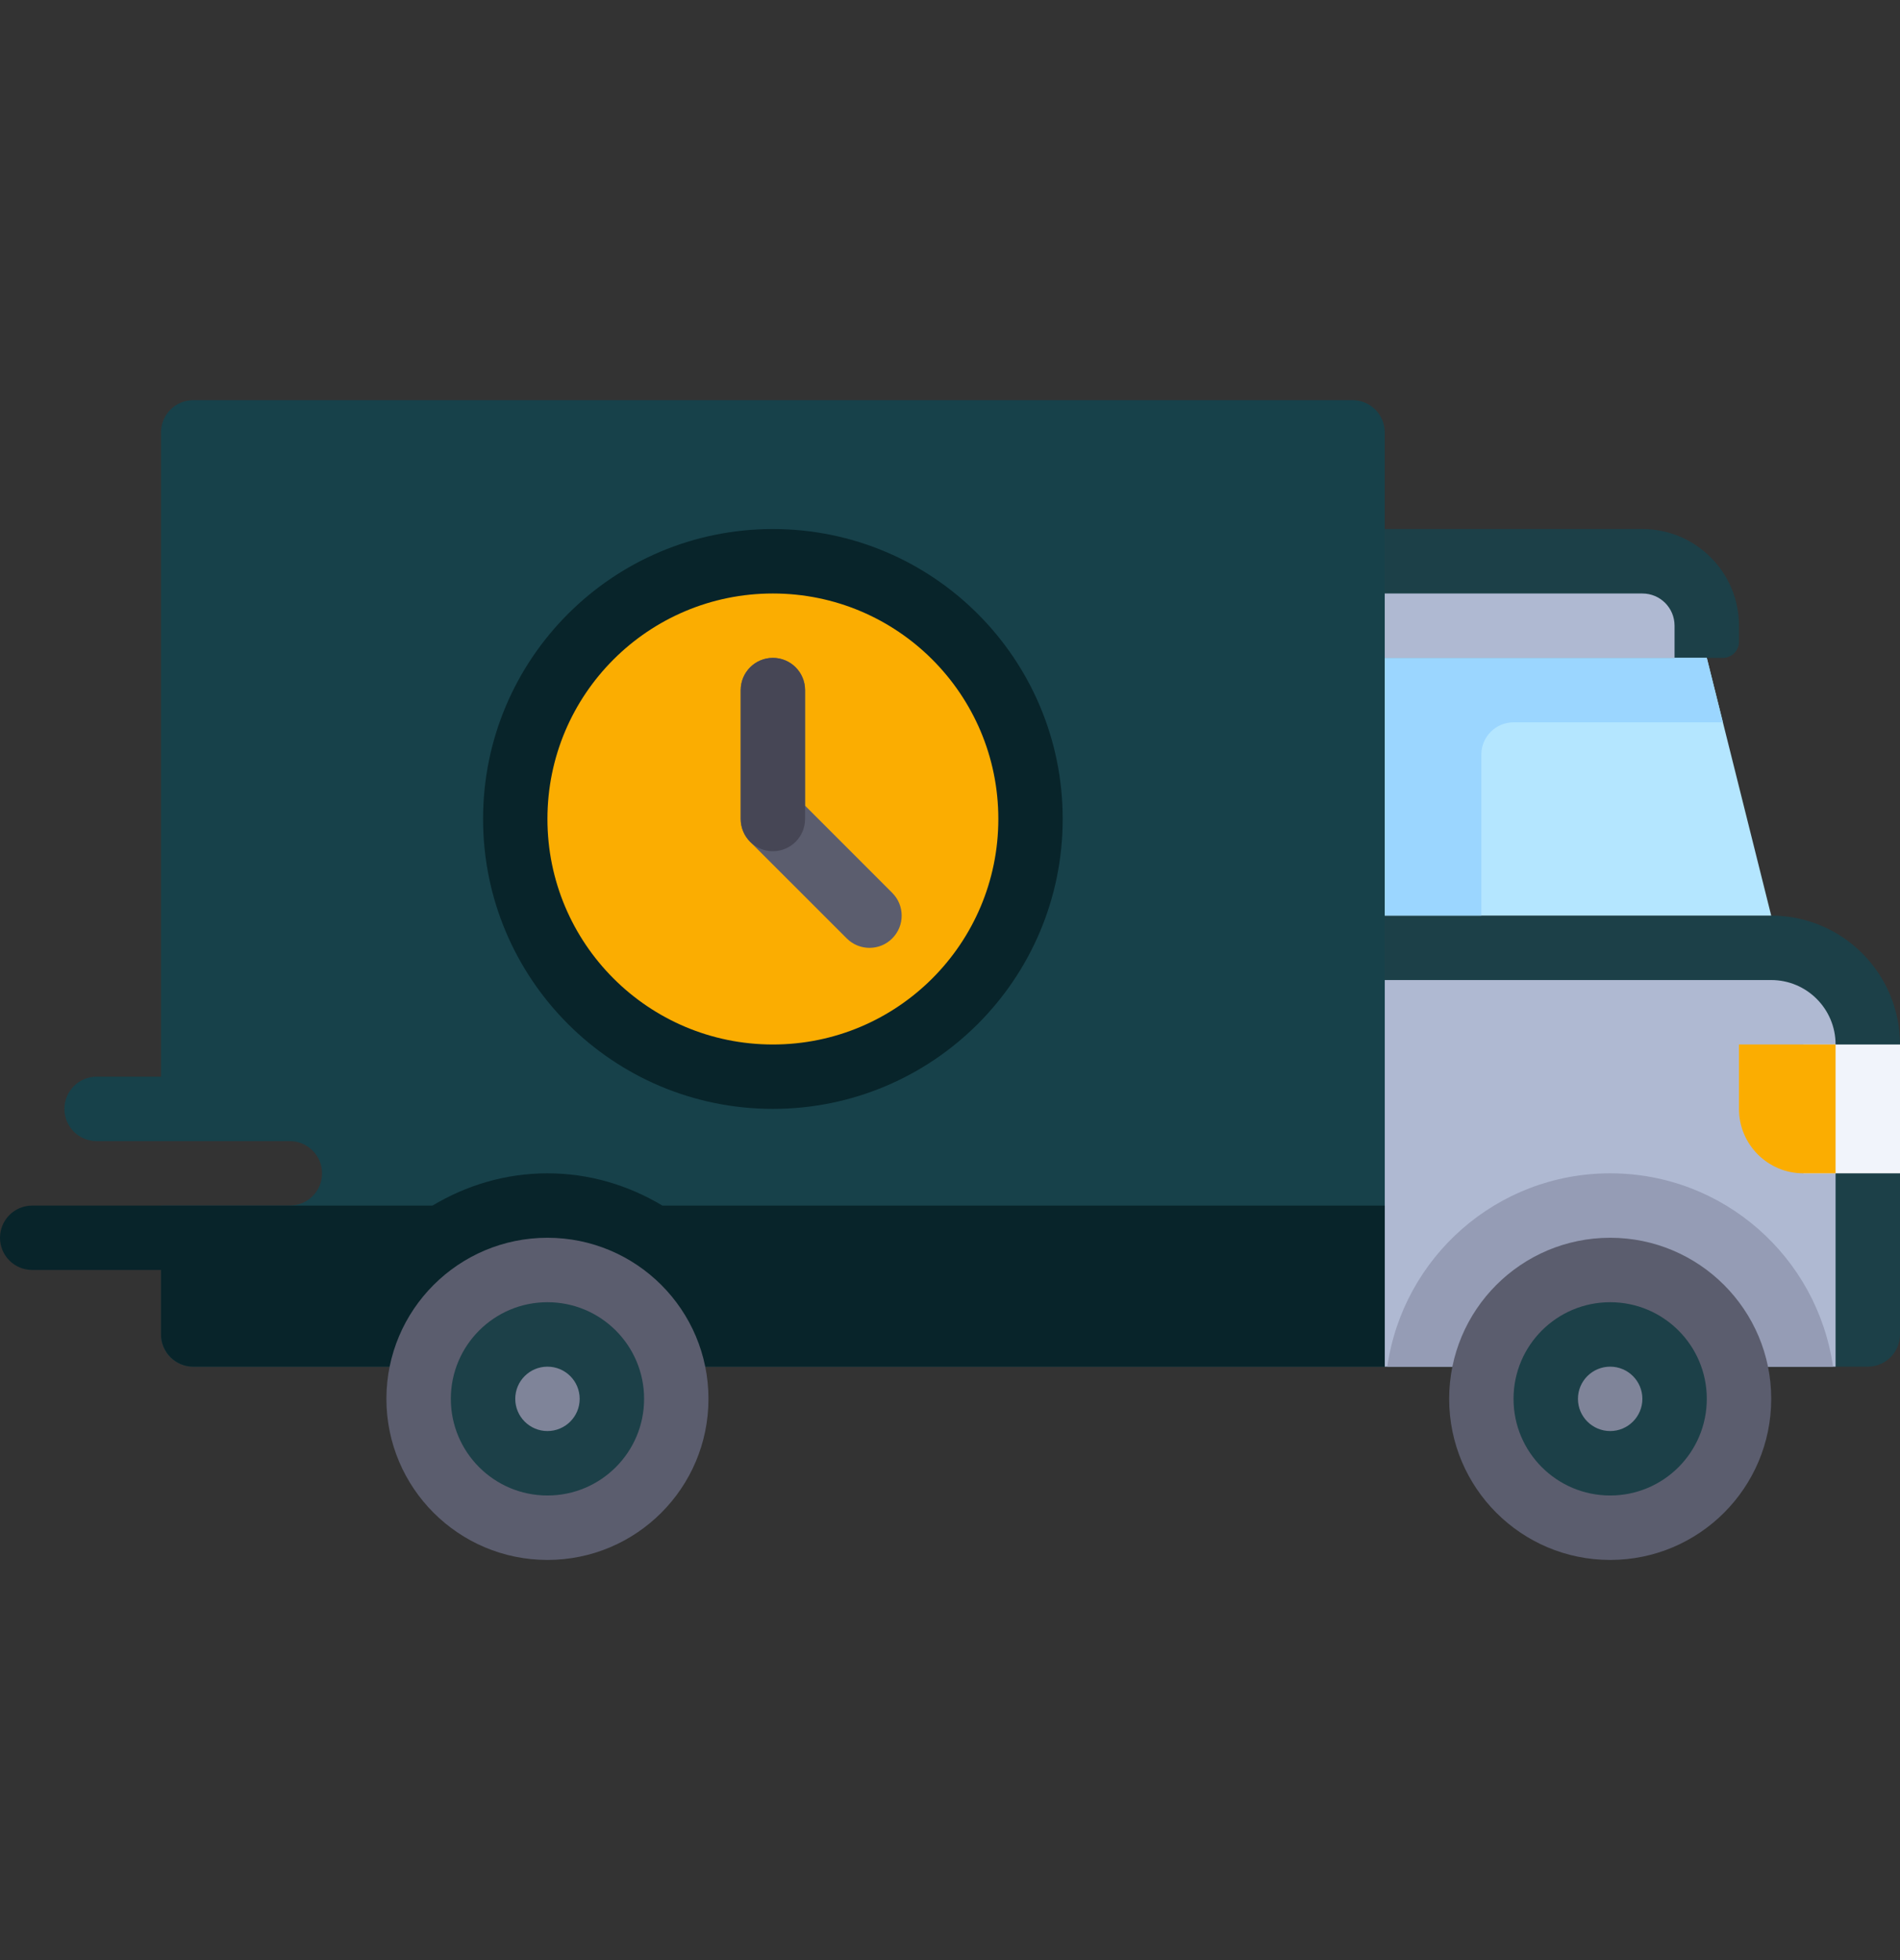 <svg width="32" height="33" viewBox="0 0 32 33" fill="none" xmlns="http://www.w3.org/2000/svg">
<rect x="0" y="0" width="32" height="33" fill="#333333" stroke="none"/>
<g clip-path="url(#clip0_117_526)">
<path d="M29.831 15.415H23.322V23.009H31.458C31.757 23.009 32 22.766 32 22.466V17.585C32 16.387 31.029 15.415 29.831 15.415Z" fill="#1C4048"/>
<path d="M23.322 16.5H29.831C30.43 16.5 30.915 16.986 30.915 17.585V23.009H23.322V16.5Z" fill="#AFB9D2"/>
<path d="M30.872 23.009C30.608 21.169 29.031 19.754 27.119 19.754C25.206 19.754 23.629 21.169 23.365 23.009H30.872Z" fill="#959CB5"/>
<path d="M27.661 8.907H23.322V11.076H29.017C29.167 11.076 29.288 10.955 29.288 10.805V10.534C29.288 9.635 28.56 8.907 27.661 8.907Z" fill="#1C4048"/>
<path d="M22.78 6.737H3.254C2.955 6.737 2.712 6.98 2.712 7.28V18.127H1.627C1.327 18.127 1.085 18.37 1.085 18.669C1.085 18.969 1.327 19.212 1.627 19.212H4.881C5.181 19.212 5.424 19.455 5.424 19.754C5.424 20.054 5.181 20.297 4.881 20.297H2.712V22.466C2.712 22.766 2.955 23.009 3.254 23.009H23.322V7.28C23.322 6.98 23.079 6.737 22.78 6.737Z" fill="#17414A"/>
<path d="M13.017 18.669C15.713 18.669 17.898 16.484 17.898 13.788C17.898 11.092 15.713 8.907 13.017 8.907C10.321 8.907 8.136 11.092 8.136 13.788C8.136 16.484 10.321 18.669 13.017 18.669Z" fill="#08242A"/>
<path d="M11.156 20.297C10.588 19.957 9.93 19.754 9.22 19.754C8.511 19.754 7.852 19.957 7.284 20.297H0.542C0.243 20.297 0 20.54 0 20.839C0 21.139 0.243 21.381 0.542 21.381H2.712V22.466C2.712 22.766 2.955 23.009 3.254 23.009H23.322V20.297H11.156Z" fill="#08242A"/>
<path d="M27.119 26.263C28.616 26.263 29.831 25.049 29.831 23.551C29.831 22.053 28.616 20.839 27.119 20.839C25.621 20.839 24.407 22.053 24.407 23.551C24.407 25.049 25.621 26.263 27.119 26.263Z" fill="#5B5D6E"/>
<path d="M9.22 26.263C10.718 26.263 11.932 25.049 11.932 23.551C11.932 22.053 10.718 20.839 9.22 20.839C7.723 20.839 6.508 22.053 6.508 23.551C6.508 25.049 7.723 26.263 9.22 26.263Z" fill="#5B5D6E"/>
<path d="M29.831 15.415L28.746 11.076H23.322V15.415H29.831Z" fill="#B4E6FF"/>
<path d="M9.22 25.178C10.119 25.178 10.848 24.45 10.848 23.551C10.848 22.652 10.119 21.924 9.22 21.924C8.322 21.924 7.593 22.652 7.593 23.551C7.593 24.45 8.322 25.178 9.22 25.178Z" fill="#1C4048"/>
<path d="M13.017 17.585C15.114 17.585 16.814 15.885 16.814 13.788C16.814 11.691 15.114 9.992 13.017 9.992C10.92 9.992 9.22 11.691 9.22 13.788C9.22 15.885 10.92 17.585 13.017 17.585Z" fill="#FBAD01"/>
<path d="M14.644 15.958C14.505 15.958 14.367 15.905 14.261 15.799L12.633 14.172C12.532 14.07 12.475 13.932 12.475 13.788V11.619C12.475 11.319 12.717 11.076 13.017 11.076C13.317 11.076 13.559 11.319 13.559 11.619V13.564L15.027 15.032C15.239 15.244 15.239 15.587 15.027 15.799C14.922 15.905 14.783 15.958 14.644 15.958Z" fill="#5B5D6E"/>
<path d="M9.22 24.093C9.52 24.093 9.763 23.85 9.763 23.551C9.763 23.251 9.52 23.009 9.22 23.009C8.921 23.009 8.678 23.251 8.678 23.551C8.678 23.85 8.921 24.093 9.22 24.093Z" fill="#7F8499"/>
<path d="M27.119 25.178C28.017 25.178 28.746 24.45 28.746 23.551C28.746 22.652 28.017 21.924 27.119 21.924C26.22 21.924 25.491 22.652 25.491 23.551C25.491 24.45 26.22 25.178 27.119 25.178Z" fill="#1C4048"/>
<path d="M27.119 24.093C27.418 24.093 27.661 23.85 27.661 23.551C27.661 23.251 27.418 23.009 27.119 23.009C26.819 23.009 26.576 23.251 26.576 23.551C26.576 23.85 26.819 24.093 27.119 24.093Z" fill="#7F8499"/>
<path d="M25.491 12.161H29.017L28.746 11.076H23.322V15.415H24.949V12.703C24.949 12.404 25.192 12.161 25.491 12.161Z" fill="#9BD6FF"/>
<path d="M23.322 9.992H27.661C27.961 9.992 28.203 10.234 28.203 10.534V11.076H23.322V9.992Z" fill="#AFB9D2"/>
<path d="M32 17.585H30.373V19.754H32V17.585Z" fill="#F1F4FB"/>
<path d="M29.288 17.585V18.669C29.288 19.269 29.774 19.754 30.373 19.754H30.915V17.585H29.288Z" fill="#FBAD01"/>
<path d="M13.017 14.331C12.717 14.331 12.475 14.088 12.475 13.788V11.619C12.475 11.319 12.717 11.076 13.017 11.076C13.316 11.076 13.559 11.319 13.559 11.619V13.788C13.559 14.088 13.316 14.331 13.017 14.331Z" fill="#464655"/>
</g>
<defs>
<clipPath id="clip0_117_526">
<rect width="32" height="32" fill="white" transform="translate(0 0.5)"/>
</clipPath>
</defs>
</svg>
